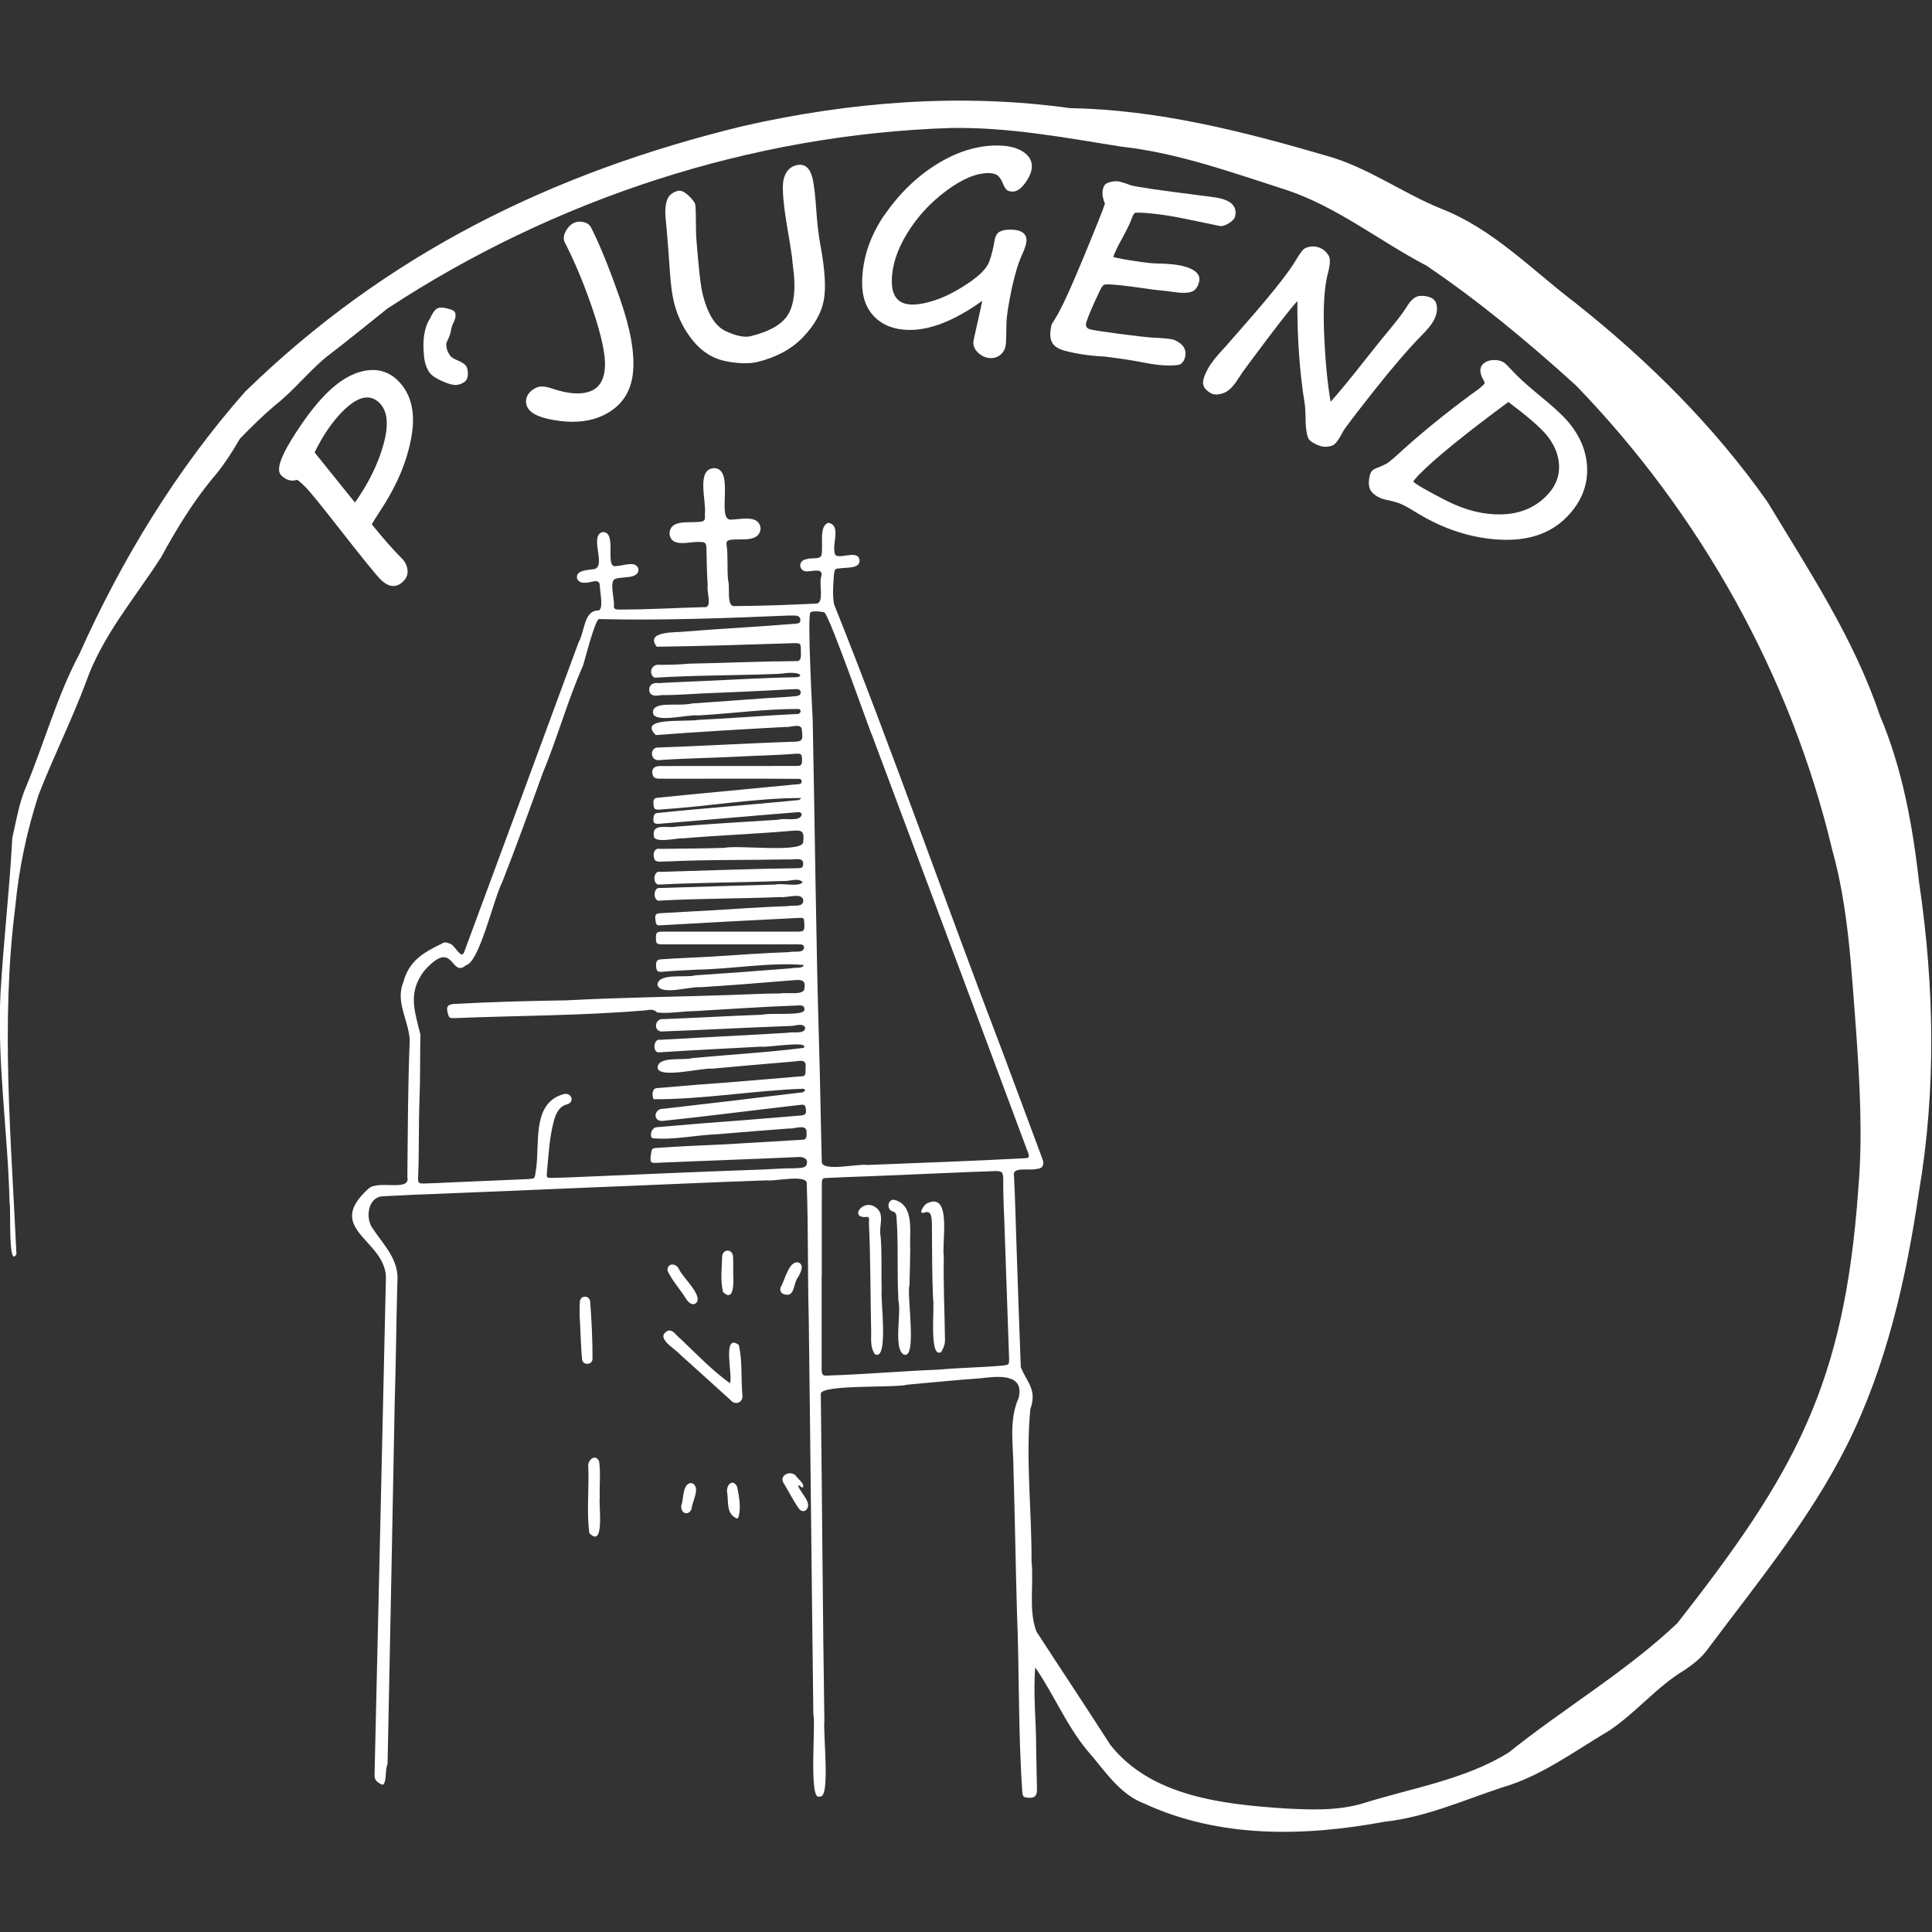 <?xml version="1.0" encoding="UTF-8"?>
<svg id="Ebene_1" data-name="Ebene 1" xmlns="http://www.w3.org/2000/svg" viewBox="0 0 1000 1000">
  <rect x="0" y="0" width="1000" height="1000" fill="#333333" stroke="none"/>
  <defs>
    <style>
      .cls-1 {
        fill: #fff;
      }
    </style>
  </defs>
  <g id="logo">
    <path class="cls-1" d="m993.39,457.25c-3.39-29.78-8.67-59.47-20.47-87.15-13.24-39.44-36.69-74.9-58.09-110.33-27.64-39.24-61.69-73.07-99.22-102.81-22.57-17.16-42.72-38.4-69.55-48.89-20.14-8.14-37.93-21.37-59.04-27.33-43.51-12.73-87.66-23.98-133.23-24.78-56.36-7.84-113.86-3.29-169.2,9.29-99.08,24.1-184.64,66.25-257.79,137.56-35.44,40.19-63.9,86.91-85.76,135.81-11.42,21.53-17.9,45.15-27.14,67.62-3.95,8.73-5.39,18.24-7.54,27.5-1.39,26.6-4.51,53.3-6.08,79.96-1.86,36.33,3.82,72.41,4.67,108.69.78,1.57-.87,35.03,3.56,26.68-2.75-59.94-8.22-119.95-.59-179.83,1.85-19.69,5.96-38.91,12.01-57.71,7.61-19.61,17.07-38.44,24.45-58.15,8.49-24.26,25.24-43.56,38.94-64.85,7.69-14.08,16.01-27.86,26.21-40.33,5.74-6.52,10.35-13.75,14.71-21.21,5.74-5.91,11.61-11.66,17.88-17.02,9.75-7.55,17.36-17.44,26.85-25.26,10.67-8.09,21-16.62,31.49-24.95,86.22-56.66,188.15-90.17,291.5-93.51,29.74-.56,59.04,4.96,88.28,9.62,29.6,3.24,57.7,13.55,85.91,22.55,26.14,8.79,47.86,26.35,72.1,39.03,27.27,18.4,53.04,39.89,77.45,62.03,64.35,66.48,111.16,150.04,132.61,240.16,8.53,30.49,9.93,62.2,12.39,93.6,1.92,27.5,3.52,55.05,1.12,82.59-7.17,100.78-32.64,146.65-93.7,224.41-26.41,24.99-58.75,44-87.24,66.87-22.88,14.22-50.68,18.44-76.13,26.53-13.01,3.67-26.51,3.1-39.89,2.39-31.78-2.13-69.16-6.16-90.19-32.96-12.58-19.63-25.52-39.02-38.21-58.58-4.23-11.25-1.26-24.51-2.54-36.49.16-26.11-3.11-52.79-.6-78.63,3.6-10.33-1.83-13.77-4.96-21.8-.78-21-1.52-42-2.22-63.01-.46-11.89-.64-23.78-1.28-35.67-1.39-5.51,8.33-2.66,12-3.92,3.26-.14,3.78-2.77,2.59-5.39-6.78-18.22-13.55-36.45-20.35-54.67-29.57-77.23-56.78-155.53-87.43-232.26-.84-4.93-.4-10.36,0-15.38.41-2.94.49-2.9,3.58-3.14,3.16-.53,10.03.33,9.66-4.3-.93-6.24-13.06,1.41-12.93-4.06-1.14-4.57,3.43-14.19-3.32-15.16-4.75,1.74-2.61,10.97-3.33,15.62.19,4.01-5.35,2.12-7.81,3.19-5.01.65-4.04,6.95.83,6.3,2.67-.09,7.99-1.81,6.72,2.7-1.32,3.67,1.65,13.13-2.27,13.98-14.15.64-28.34,1.24-42.5,1.29-4.51.64-2.29-10.09-3.39-13.06-.72-6.23.08-12.5-.84-18.71-.25-1.66.47-2.33,2.22-2.51,5.09-.8,14.6,1.54,15.4-5.69-.52-7.54-10.1-4.89-15.18-4.77-8.07.79,2.07-25.75-8.54-26.64-9.97.08-4.18,16.94-5.13,23.86.26,3.25-.08,3.8-3.4,3.98-5.07.51-14.84-1.28-14.89,6.12.86,7.57,10.41,3.85,15.5,4.25,2.88-.1,3.56.46,3.61,3.37.11,6.34.22,12.68.64,19.02-.7,3.29,2.73,11.93-1.84,11.34-14.78.36-29.51,1.31-44.3,1.24-1.14,0-2.33-.11-2.43-1.58.7-3.14-2.92-13.78,1.12-14.41,3.51-1.15,11.84.25,11.64-4.93-1.35-4.65-7.73-1.68-11.16-1.64-7.03,2.04.56-17.35-7.19-17.56-7.67,1.46,2.25,18.1-4.85,19.23-3.01.42-9.27.53-8.63,4.56.34,1.72,2.16,2.71,4.48,2.42,2.61.2,7.14-2.68,7.33,1.53-.02,2.77,2.36,13.37-1.21,12.89-7.07.26-6.68,11.26-9.69,16.22-19.74,53.52-39.43,107.06-59.3,160.54-1.62,4.47-4.97-4.36-7.86-4.48-1.24-.61-2.64-.75-3.68.13-9.68,4.67-17.04,8.88-20.04,20.18-4.18,10.26,3.18,20.1,3.38,30.2-.96,23.46-.97,47.01-1.21,70.51,1.69,7.71-15.2,1.27-20.16,5.96-23.88,21.58,10.45,26.57,9.02,47.53-1.93,85.26-3.84,170.5-5.85,255.77-.22,2.29,1.05,3.72,2.95,4.72,1.43.75,1.85.58,2.32-1,.9-3.05.27-6.34,1.47-9.35,1.25-62.42,2.58-125.29,3.71-187.87.67-20.4.76-40.85,1.36-61.27,1.12-11.98-7.29-19.5-13.24-28.63-3.24-5.25-1.87-15.07,5.13-15.94,7.82-.35,15.64-.86,23.46-1.08,28.43-1.09,56.85-2.38,85.27-3.54,30.21-1.16,60.42-2.63,90.63-3.66,3.89.68,21.78-3.58,20.65,2.11.84,23.01.41,46.01,1.03,69.02.89,68.43,1.5,136.87,2.39,205.32,1.37,4.43-2.62,45.76,3.31,42.43,5.64,1.52,1.66-32.33,2.39-39.26-.87-56.32-1.15-112.7-1.85-169.02-.36-5.1,38.33-3.05,44.9-4.85,12.43-1.07,24.85-2.42,37.31-3.25,8.4-.95,23.35-3.19,20.22,10.07-5.31,11.78-2.68,24.95-2.68,37.53.7,24.37,1.1,48.76,1.78,73.15,1.28,31.04.6,62.24,2.77,93.28.22,2.29.56,2.8,2.71,3,3.64.34,4.95-.77,4.88-4.46-.12-6.94-.29-13.88-.42-20.82.08-13.97-1.64-28.32-.47-42.11,9.49,13.69,16.09,29.92,26.94,42.99,8.86,10.02,16.42,22.53,29.46,27.42,38.91,18.06,82.91,17.14,124.26,9.45,21.21-2.27,40.91-11.12,61-17.77,20.31-5.84,37.29-18.72,55.28-29.32,13.98-9.28,24.62-22.74,39.14-31.44,4.21-2.84,8.26-5.96,11.36-10,25.66-34.34,53.3-67.72,72.61-106.22,20.47-40.78,30.76-86.35,37.36-131.34,8.99-52.92,7.94-106.61.15-159.63Zm-576.04,145.91c-1.28,1.84-4.35,1.25-6.36,1.57-6.36-.09-12.68.55-19.02.71-30.5,1.07-61.01,2.44-91.51,3.74-4.85.23-9.71.37-14.56.49-2.91.07-3.05.03-2.81-3,.84-8.77,1.25-17.65,3.51-26.2.99-3.68,2.59-7.68,6.66-8.79,4.39-1.05,2.76-6.15-1.27-5.44-17.56,4.68-12.12,27.03-14.81,40.67-.38,3.28-.47,3.09-3.89,3.39-13.27.62-26.53,1.09-39.81,1.7-4.55.24-9.11.45-13.66.57-3.18.09-3.53-.18-3.4-3.32.58-13.48.19-26.99.72-40.46.43-11.11.23-22.22.46-33.32-2.99-12.28-6.62-21.53,1.86-32.83,15.72-17.84,13.6,4.05,21.79-3.09,6.8-1.28,14.41-34.77,18.67-42.9,7.36-18.65,14.11-37.5,20.94-56.34,7.66-18.41,12.91-37.74,20.98-55.97.28-.58,6.17-23.91,8.2-23.91,32.26.81,66.91-.5,99-1.86,0,.02,0,.03,0,.05,2.01.02,5.22-.51,5.2,2.26.17,1.6-.95,1.73-2.06,1.91-19.41,1.64-38.93,2.58-58.36,4.16-2.88.52-20.42-.64-13.87,7.79,23.76-.28,47.51-1.11,71.24-1.85,3.14.07,3.28.15,3.33,3.4-.15,2.39.92,6.24-2.73,5.9-18.41.12-36.82.98-55.22,1.33-5.03.51-11.57.64-16.32.57-3.45.35-4.46,4.96-1.49,6.69,20.65-1.28,41.4-1.15,62.09-1.91,4.25.02,9.86-1.6,13.31.31.16,1.46-1.79,1.28-2.79,1.37-16.14.26-32.26,1.3-48.4,1.99-7.32.38-14.64.56-21.96,1.04-2.79-.45-5.14.81-4.97,3.66.34,3.44,3.77,2.98,6.27,2.53,7.05.1,14.07-.52,21.09-.84,15.13-.61,30.27-1.26,45.41-2.14,1.76.21,5.37-1.06,5.66,1.5.02,2.6-3.6,1.86-5.37,2.32-16.92.93-33.79,2.4-50.69,3.48-7.64,1.77-20.06-1.48-20.48,4.47-.03,6.26,18.58.96,23.44,1.75,17.35-.99,34.78-3.4,52.12-3.35,1.91.72.5,2.95-1.14,2.61-16.89.79-33.78,2.26-50.69,3.03-7.75,1.22-31.65-1.52-22.23,7.87,22.38-1.7,44.85-3,67.28-4.2,2.56.34,8.28-2.36,8.36,1.71.55,5.58.3,5.82-5.29,5.99-23.26.73-46.52,2.22-69.73,2.96-3.93.67-3.19,6.76.76,6.52,13.31-.93,26.73-1.09,40.09-1.78,10.37-.58,20.82-.69,31.16-1.56,2.55-.14,2.99.29,3.07,2.75.04,2.26.02,3.69-2.58,3.6-23.81.09-47.63-.05-71.45.05-2.96.17-4.18,2.1-3.15,4.9.87,2.27,3.67,1.46,5.57,1.65,23.32.07,46.64-.12,69.95.08,1.91-.13,2,2.72.1,2.71-24.45,2.41-48.93,4.59-73.37,7.09-1.43.15-2.01.81-1.99,2.34.05,3.65.51,4.04,4.21,3.67,24.02-1.52,48.35-5.87,72.22-5.91-.67,1.27-1.72,1.12-2.65,1.21-23.86,2.37-47.81,4.05-71.65,6.56-1.28.14-1.9.77-2.05,2.09-.34,3.1.1,3.7,3.29,3.46,23.5-1.9,46.98-4.03,70.49-5.91,1.11-.08,2.54-.48,2.92,1.21-.93,3.93-8.91,1.51-12.23,2.64-17.69,1.1-35.39,2.18-53.07,3.58-3.72.93-12.13-1.95-11.3,4.42-.36,4.67,11.89,1.34,15.09,1.63,18.74-1.6,37.57-2.26,56.33-3.91,5.72-.54,6.59.39,5.88,6.12-1.35,5.31-33.6,1.17-40.73,2.7-11.11.41-22.21.34-33.31.53-3.36-.73-3.97,3.32-2.77,5.67,1.31,1.6,4.11.73,5.96.87,20.99-1.03,42.04-.65,63.05-1.09,2.47.45,8.21-1.61,7.82,2.45-.07,1.62-.5,2.02-2.53,2.1-23.79.31-47.58,1.22-71.34,1.91-4-1.03-4.23,7.31-.23,6.55,21.16-1.04,42.41-1.08,63.6-1.81,3.07.29,8.01-1.88,10.22.55-1.44,2.68-10.9.38-14.25,1.28-19.82.6-39.62,1.12-59.44,1.78-3.92-.8-3.89,7.72.18,6.5,20.66-1.13,41.42-.95,62.12-1.81,3.11.55,11.65-2.78,11.74,2.01-.23,3.54-5.38,1.97-7.84,2.67-13.86.44-27.69,1.53-41.54,2.31-8.22.49-16.43.82-24.63,1.37-2.27.05-2.8.8-2.58,3,.26,1.31.11,3.54,2.04,3.29,24.14-1.35,48.28-2.71,72.42-3.88,2.45-.04,2.5.01,2.62,2.42.24,4.53.07,4.71-4.44,4.71-23.02.01-46.04-.01-69.06,0-2.93.08-3.25.41-3.26,3.28,0,2.95.32,3.29,3.53,3.3,23.02.02,46.04,0,69.06.01,1.49.14,4.02-.55,4.11,1.67-.44,3.18-5.42,1.62-7.78,2.34-13.47.48-26.9,1.45-40.35,2.34-8.6.5-17.23.75-25.82,1.38-2.31.17-2.89,1.1-2.64,3.96.18,2.13.88,2.68,3.14,2.49,6.12-.52,12.25-.82,18.39-1.12,18.09-.32,37.36-3.89,54.9-2.4-.59,2.07-4.32,1.11-6.13,1.69-16.69,1.33-33.38,2.57-50.09,3.68-4.78,1.42-19.17-1.47-19.53,4.92,1.46,5.78,17.09.67,22.09,1.23,15.72-.99,31.42-2.22,47.12-3.54,3.54-.22,7.79-1.19,6.85,3.92.33,4.11-9.18,2.09-12.13,2.82-8.83.03-17.64.55-26.46.82-28.23.96-56.5,1.26-84.7,2.77-19.43.3-38.87.8-58.26,1.87-3.12.31-3.92,1.4-3.11,4.5.75,2.86.75,2.85,3.68,2.82,32.86-1.32,65.83-1.24,98.59-4,2.04-.29,4.36-.9,6.14,1.1,6.21.69,13.09-.7,19.5-.73,18-1.06,35.98-2.3,54.01-2.94,2.15-.07,2.83.63,2.72,2.2.22,3.43-17.8,1.48-21.55,2.6-17.11.61-34.22,1.66-51.36,2.29-4.19-.63-5.63,5.77-1.22,6.42,22.1-.81,44.34-2.06,66.5-2.86,2.39.27,7.08-2.09,8.08,1.04-.36,3.43-6.57,1.72-9.17,2.49-21.95,1.3-43.92,2.35-65.88,3.61-3.78-.79-4.15,7.31-.26,6.48,17.5-1.15,35.01-1.98,52.52-2.93,2.54.64,25.35-3.37,21.93.65-19.08,2.4-38.48,3.45-57.67,5.28-4.58,1.4-17.25-1.22-17.91,4.74-.02,6.26,23.23.12,28.42.72,13.61-1.25,27.23-2.48,40.86-3.59,2.89-.03,8.06-2.12,7.32,2.74.08,5.25-.05,4.67-4.57,5.01-17.08,1.36-34.14,2.99-51.24,4.13-6.91.55-13.82,1.17-20.73,1.76-2.97-.22-3.08,3.78-2.13,5.78,25.35.15,51.98-4.56,77.69-5.44,1.82,1.13-.73,2.17-1.87,2.01-23.51,2.86-47.03,5.67-70.56,8.35-5.1-.32-5.99,6.66-.49,6.31,23.95-2.53,47.83-5.65,71.75-8.38,1.34-.16,2,.32,2.22,1.7.5,3.12.06,3.66-3.04,3.91-9.28.73-18.56,1.55-27.84,2.29-15.42,1.12-30.82,2.36-46.22,3.72-2.42.21-3.84,3.55-2.46,5.66,10.75,1.18,22.74-1.64,33.86-2.01,12.34-1.06,24.68-2.04,37.03-2.97,2.86.32,9.37-2.72,9.13,2.04.03,2.1.16,3.91-2.39,3.79-12.96.74-25.91,1.56-38.86,2.31-12.17.55-24.35,1.08-36.51,1.91-2.07.13-2.35.46-2.65,2.43-.82,5.34-.79,5.66,4.54,5.2,23.66-1,47.31-1.81,70.99-2.88,2.87-.39,6.25.73,4.76,4.24Zm6.64-60.66c-1.67-56.46-2.18-112.99-3.33-169.44.01-.58-2.97-55.07-1.15-56.14,1.82-1.08,6.92-.03,7.15,0,2.9,2.1,23.88,62.38,24.66,63.5,17.65,47.18,35.31,94.36,52.95,141.55,9.27,24.8,18.51,49.62,27.76,74.43.6,1.34,1.08,3.03-.95,3.07-27.38,1.47-54.84,2.44-82.25,3.52-4.46-.77-22.62,3.52-23.46-1.33-.53-19.7-.8-39.44-1.38-59.15Zm95.61,164.25c-11.13,1.09-22.36,1.11-33.51,2.15-19.38.78-38.77,2.48-58.16,3.11-3.02.35-2.61-2.24-2.65-4.45,0-15.67,0-31.35,0-47.02h.08c.02-16.17-.04-32.34.02-48.5.16-1.86.47-2.28,2.36-2.3,10.89-.6,21.78-.83,32.68-1.34,18.32-.73,36.64-1.64,54.95-2.26,3.23.01,3.74.52,3.92,3.78-.14,9.92.54,19.82.81,29.73.71,21.29,1.49,42.58,2.22,63.87,0,2.73-.12,2.82-2.71,3.23Z"/>
    <path class="cls-1" d="m382.38,696.12c-8.89-6.51-2.86,16.53-4.56,19.83-9.07-6.47-17.35-15.14-25.56-22.97-2.01-1.4-3.88-5.1-6.65-4.15-6.81,3.64,3.77,9.12,6.35,12.21,8.71,7.81,17.36,15.68,26.04,23.52,2.63,3.2,6.86,1.38,6.24-2.74-.76-8.48.1-17.47-1.86-25.7Z"/>
    <path class="cls-1" d="m310.44,775.04c-.26-6.21.54-12.58-.35-18.71-2.03-4.24-6.25-.37-5.59,3.09.45,11.32-.94,22.99.55,34.15,8.15,8.24,4.73-14.85,5.39-18.53Z"/>
    <path class="cls-1" d="m306.69,703.49c.02-10.03-.47-20.18-1.25-30.17-.74-2.96-4.75-2.82-5.25.03-.36,2.62-.08,5.33-.16,7.98.52,7.47.52,15.06,1.27,22.47.63,3.02,5.08,2.76,5.39-.3Z"/>
    <path class="cls-1" d="m414.24,769.3c.46.35.94.95,1.5.36.42-2.17-2.78-4.09-3.88-5.93-3-2.94-9.09.09-6.04,4.27,2.71,4.34,4.87,9.09,7.94,13.17.9.92,1.96,1.33,3.2.64,4.13-3.51-2.65-9.02-3.89-12.81.69-.35.89.09,1.17.3Z"/>
    <path class="cls-1" d="m360.27,674.47c3.94-3.72-7.13-13.44-8.87-17.64-1.35-3.05-6.14-3.38-5.89.85,2.28,5.06,6.57,9.67,9.53,14.49,1.07,1.72,3.17,3.91,5.23,2.3Z"/>
    <path class="cls-1" d="m379.41,650.19c-.41-3.67-4.84-3.89-5.61-.27-.17,6.15-1.02,12.86.43,18.82,6.19,5.95,5.4-6.49,5.28-9.97-.05-2.86.12-5.74-.1-8.58Z"/>
    <path class="cls-1" d="m413.22,660.86c1.11-2.15,3.2-5.97.23-7.34-5.04-1.45-7.2,9.18-9.31,12.6-.92,2.35.59,4.08,3.46,4.05,3.88-.11,3.24-6.83,5.62-9.31Z"/>
    <path class="cls-1" d="m376.46,773c.57,4.43-.44,9.98,4.06,12.51,1.21.8,1.6.3,1.85-.73,1.26-5.14.11-10.19-.8-15.21-2.41-4.77-6.12-.6-5.11,3.43Z"/>
    <path class="cls-1" d="m358.11,767.63c-5-.26-4.19,8.59-5.47,11.63-.49,4.39,4.11,5.51,5.35,1.57.29-3.85,4.96-11.13.11-13.2Z"/>
    <path class="cls-1" d="m470.73,665.33c.16-6.23.36-12.46.41-18.87-.56-8.25,2.56-22.64-8.24-25.43-3.61-.47-4.13,5.17-.85,6,1.33.32,1.89,1.29,1.96,2.63,1.13,14.52.18,29.1,1.03,43.64,1.5,6.59-2.51,24.14,2.44,27.65,7.62,3.99,1.74-30.71,3.24-35.63Z"/>
    <path class="cls-1" d="m488.51,650.05s-.01,0-.02,0c-1.12-6.73,4.45-33.75-8.89-27.1-1.38.83-4.88,5.97-.98,4.62,3.69-1.31,3.57,3.13,3.73,5.59.13,12.98.03,25.96.59,38.94.99,4.05-2.3,31.35,4.2,27.73,1.16-1.96,2.06-3.92,1.98-6.38-.17-14.46-.91-28.92-.61-43.4Z"/>
    <path class="cls-1" d="m456.36,667.95c-.3-9.31.23-18.62-.54-27.93-1.22-4.97,2.55-11.7-2.54-15.05-6.43-4.81-13.68,5.22-5.31,4.99,2.33-.64,1.82,1.22,1.83,2.77-.02,0-.05,0-.07,0,.89,18.27.76,36.65,1.16,54.96.22,4.51-.8,9.38,1.99,13.25,7.22,3.8,2.81-28.32,3.47-33Z"/>
    <path class="cls-1" d="m208.84,300.78c1.68-1.7,2.37-3.68,2.06-5.93-.31-2.25-1.28-4.19-2.92-5.82-4.17-4.13-9.35-10-15.52-17.6.32-.74,1.99-3.44,4.99-8.08,8.25-12.62,13.43-25.14,15.56-37.57,2.12-12.43-.21-22.01-7.01-28.74-4.71-4.66-10.43-6.37-17.16-5.13-6.73,1.25-13.43,5.24-20.1,11.98-5.7,5.75-11.62,13.59-17.76,23.51-6.14,9.92-7.96,16.12-5.45,18.61,2.56,2.54,5.3,3.33,8.2,2.37.53.12,2.01,1.37,4.42,3.76,2.12,2.1,7.97,9.28,17.55,21.55,11.85,15.17,18.95,23.92,21.31,26.25,4.26,4.22,8.21,4.5,11.84.84Zm-46.01-66.59c4.23-8.68,9.05-15.75,14.45-21.21,7.8-7.87,14.18-9.34,19.16-4.41,4.17,4.14,4.87,11.26,2.08,21.37-2.79,10.12-7.72,20.17-14.79,30.18l-20.9-25.94Z"/>
    <path class="cls-1" d="m234.79,166.92c1.17-2.54,1.33-4.41.47-5.61-.44-.61-1.84-1.2-4.2-1.75-2.36-.55-4.07-.45-5.12.31-1.09.78-2.2,2.44-3.34,4.96-3.01,4.59-4.04,11.17-3.1,19.74l-.04-.05c.42,3.47,1.38,6.24,2.87,8.32,1.05,1.47,3.15,2.91,6.28,4.32,3.13,1.42,5.52,2.12,7.16,2.1,1.64-.02,3.16-.53,4.56-1.53,1.23-.88,1.85-2.27,1.85-4.16,0-1.89-.32-3.3-.98-4.22-.66-.92-2.23-1.91-4.7-2.98-1.82-.81-2.95-1.52-3.39-2.13-1.62-2.25-2.3-4.47-2.07-6.65l-.05.04c1.59-3.26,2.4-5.47,2.44-6.63.25-1.52.7-2.88,1.34-4.07Z"/>
    <path class="cls-1" d="m306.8,201.95c-5.01,2.56-12.28,2.21-21.82-1.07-3.18-1.06-5.74-1.09-7.69-.1-2.24,1.15-3.75,2.65-4.52,4.5-.77,1.86-.67,3.74.31,5.64,1.74,3.4,7.18,5.71,16.33,6.92,9.15,1.21,17.03.12,23.64-3.26,8.63-4.41,13.48-11.56,14.55-21.44,1.07-9.88-1.18-22.77-6.75-38.68-5.57-15.91-10.55-28.16-14.95-36.75-.73-1.42-2.04-2.34-3.92-2.77-1.89-.42-3.66-.22-5.3.63-1.57.8-2.89,2.26-3.96,4.36-1.07,2.1-1.19,3.96-.37,5.56,5.54,10.83,10.46,22.74,14.77,35.71,4.3,12.97,6.31,22.51,6.01,28.6-.3,6.09-2.41,10.14-6.33,12.15Z"/>
    <path class="cls-1" d="m388.54,174c-3.14.78-7.42-.08-12.86-2.57-5.44-2.5-9.45-8.94-12.03-19.32-.7-2.81-1.43-8.32-2.2-16.54-.77-8.22-1.16-13.41-1.18-15.56-.06-8.59-.19-13.31-.41-14.17-.3-1.22-1.5-2.79-3.6-4.71-2.1-1.92-3.88-2.7-5.35-2.34-2.97.74-4.89,2.42-5.75,5.03-.86,2.61-1.02,6.23-.48,10.85.28,2.7.53,5.51.74,8.44.13,1.91.29,3.86.48,5.85l.85,11.79c.44,6.64,1.14,11.89,2.1,15.76,1.88,7.57,5.2,14.24,9.96,20,4.76,5.76,10.46,9.26,17.1,10.5,6.64,1.25,12.06,1.35,16.26.31,9.9-2.46,17.76-6.77,23.6-12.93,5.84-6.16,9.37-12.44,10.59-18.84,1.22-6.4.67-15.86-1.67-28.38-.95-5.21-1.62-10.6-2.01-16.17-.62-9.27-1.33-15.54-2.14-18.79-1.36-5.5-4.17-7.72-8.4-6.67-3.42.85-5.61,3.32-6.56,7.4-.95,4.09-.13,13.44,2.46,28.05.66,3.86,1.3,7.91,1.92,12.17.12,1.7.3,3.49.56,5.37,1.39,10.29.66,18.14-2.19,23.54-2.85,5.4-9.45,9.38-19.79,11.95Z"/>
    <path class="cls-1" d="m446.23,145.93c-.11,7.59,2.02,13.6,6.38,18.03,4.36,4.43,10.3,6.7,17.81,6.81,11.12.16,23.78-4.86,37.99-15.06-.68,3.43-1.58,7.55-2.7,12.36-1.25,5.4-1.89,8.45-1.9,9.16-.03,2.14.9,4.02,2.78,5.64,1.89,1.62,3.96,2.45,6.23,2.48,1.43.02,2.71-.29,3.85-.92,1.14-.63,2.08-1.53,2.81-2.7.73-1.16,1.14-2.67,1.23-4.51.09-1.85.17-5.18.24-10,.04-2.6.6-6.8,1.69-12.6,1.09-5.8,2.16-10.41,3.22-13.83h-.06c1.02-3.55,2.11-6.58,3.28-9.08,1.47-3.29,2.22-5.67,2.24-7.14.05-3.73-2.67-5.64-8.16-5.72-2.39-.03-4.29.33-5.71,1.08-1.42.76-2.31,2.31-2.68,4.65-.65,3.98-1.57,7.62-2.77,10.91-1.2,3.3-4.71,6.92-10.51,10.86-5.81,3.94-11.26,6.82-16.37,8.64-5.1,1.81-9.48,2.69-13.13,2.64-7.05-.1-10.51-4.27-10.39-12.49.11-7.8,2.78-15.96,8-24.46,5.22-8.5,11.98-15.83,20.27-21.99,8.29-6.15,15.63-9.18,22.01-9.09,1.97.03,3.47.44,4.48,1.23,1.02.79,1.91,2.14,2.68,4.04.69,1.69,1.36,2.82,2.03,3.4.66.58,1.69.87,3.07.89,2.18.03,4.38-1.49,6.58-4.56,2.21-3.07,3.33-5.89,3.37-8.45.04-3.06-1.49-5.61-4.61-7.65-3.12-2.04-7.38-3.1-12.79-3.18-10.45-.15-20.95,3.01-31.52,9.49-10.57,6.48-19.77,15.41-27.61,26.79v-.06c-7.38,10.93-11.15,22.39-11.33,34.39Z"/>
    <path class="cls-1" d="m546.2,164.89c-1.29,1.96-1.96,3.11-2.01,3.44l-.34,2.06c-.49,3.04-.19,5.45.9,7.23,1.09,1.78,3.29,3.1,6.57,3.97,6.25,1.64,13.1,2.63,20.56,2.97,8.19,1.02,15.11,2.09,20.76,3.22,7.3,1.44,13.22,1.77,17.76,1.01,1.47-.65,2.45-1.92,2.94-3.78,1.06-4.06-.89-7.13-5.85-9.21-1.7-.45-5.49-.81-11.36-1.09-2.09-.11-7.43-.72-16.02-1.82-8.58-1.1-13.85-1.9-15.8-2.41-1.66-.44-2.4-1.43-2.21-2.99.55-2.11,1.97-5.7,4.25-10.76,2.28-5.06,3.69-7.92,4.22-8.55.54-.64,1.17-.97,1.92-.99l.06.02c2.22-.2,9.12.52,20.71,2.17,2.38.36,4.37.62,5.98.78,3.05.28,5.78.6,8.2.98,3.92.59,6.92.59,8.98-.02,2.07-.61,3.47-2.31,4.2-5.11,1-3.81-1.71-6.56-8.12-8.24-3.21-.84-7.92-1.31-14.14-1.42-2.16-.04-5.74-.44-10.75-1.19-5.01-.75-8.81-1.46-11.41-2.14.85-2.42,2.29-5.45,4.33-9.08,2.6-4.79,4.26-8.17,5-10.14.7-2.03,1.3-3.21,1.8-3.53.5-.33,3.2-.27,8.12.17,4.91.44,10.69,1.33,17.32,2.68l19.01,3.93c1.3,0,2.8-.56,4.5-1.65,1.69-1.1,2.67-2.13,2.93-3.1,1.37-5.24-1.67-8.55-9.11-9.93l-.87-.16c-.28-.07-3.62-.51-10-1.32-19.19-2.42-30.47-4.07-33.84-4.96-1.88-.75-3.78-1.38-5.69-1.88-1.38-.36-2.97-.32-4.78.11-1.81.44-2.9,1.06-3.29,1.87-.28.4-.51.97-.71,1.7-.36,1.38-.38,2.82-.06,4.31.32,1.49.6,2.4.82,2.72.17.35.25.54.24.58-.51,1.95-4.2,11.22-11.05,27.81-6.86,16.59-11.76,27.17-14.69,31.74Z"/>
    <path class="cls-1" d="m687.58,132.06c-1.06-1.55-2.17-2.63-3.3-3.26-1.76-.97-3.59-1.37-5.49-1.2-1.9.18-3.28.68-4.15,1.52-.87.84-2.13,2.62-3.78,5.35-3.35,5.72-10.62,15.08-21.82,28.07l-14.27,16.35-.24.3c-4.51,4.7-7.58,8.52-9.2,11.46-2.05,3.71-2.91,6.46-2.57,8.25.33,1.79,1.69,3.34,4.08,4.66,1.51.83,3.55.83,6.14,0,2.59-.82,5.09-3.13,7.52-6.92,2.03-3.15,3.66-5.5,4.91-7.07l3.4-4.59c11.52-15.5,19.09-25.22,22.71-29.16-.09,19.36,1.17,37.04,3.79,53.06.24,1.57.4,4.36.48,8.39.02,2.65.21,4.87.56,6.67.35,1.8.76,2.99,1.22,3.58.46.59,1.38,1.26,2.74,2.01,2.28,1.26,4.37,1.82,6.28,1.71,1.91-.12,3.33-.59,4.27-1.42.93-.83,1.99-2.3,3.17-4.43l1.03-1.87c1.03-1.87,6.32-8.85,15.86-20.93,9.54-12.08,17.79-21.69,24.75-28.83,3.07-3.05,5.16-5.56,6.25-7.55,1.38-2.5,1.99-4.88,1.83-7.15-.16-2.27-1-3.82-2.5-4.65-1.76-.97-3.82-1.39-6.18-1.25-2.35.14-4.51,1.78-6.48,4.91-2.07,3.31-4.74,6.94-8.02,10.88-3.95,4.72-8.5,10.36-13.65,16.91-7.23,9.19-13.28,16.56-18.17,22.11-1.64-9.19-2.76-20.84-3.37-34.93-.61-14.09.07-24.74,2.03-31.95,1.18-4.48,1.23-7.49.17-9.04Z"/>
    <path class="cls-1" d="m761.9,203.85c-13.02,9.58-24.97,19.25-35.85,29.04-3.9,3.64-6.73,6.04-8.5,7.19l-3.67,1.69c-1.8.59-3.01,1.2-3.63,1.83-.91.93-1.48,2.72-1.71,5.36-.23,2.64.42,4.71,1.95,6.21,1.98,1.93,4.68,3.19,8.1,3.77,2.68.56,4.87,1.2,6.57,1.92,1.7.72,4.38,2.21,8.03,4.48,13.85,8.51,28.17,13.17,42.98,13.97,14.8.8,26.42-3.12,34.85-11.78,7.56-7.75,11.03-16.51,10.43-26.26-.6-9.75-5.09-18.72-13.48-26.88-2.59-2.52-6.11-5.6-10.58-9.25-5.22-4.32-9.21-7.83-11.98-10.53l-5.91-6.11c-1.47-1.43-3.49-2.15-6.04-2.15-2.55,0-4.53.73-5.94,2.17-1.93,1.98-1.7,4.93.69,8.85.36.59.28,1.15-.25,1.69-1.23,1.26-3.26,2.86-6.08,4.8Zm18.84,4.21c.45.38,1.06.86,1.84,1.44,6.11,4.55,11.09,8.7,14.94,12.45,5.62,5.47,8.74,11.37,9.35,17.68.62,6.31-1.49,11.95-6.32,16.91-6.03,6.19-13.75,9.42-23.15,9.69-9.4.27-19-2.1-28.8-7.1-9.8-5.01-15.49-8.29-17.09-9.84.43-.81,1.4-1.98,2.89-3.51,8.05-8.26,23.5-20.84,46.33-37.72Z"/>
  </g>
</svg>